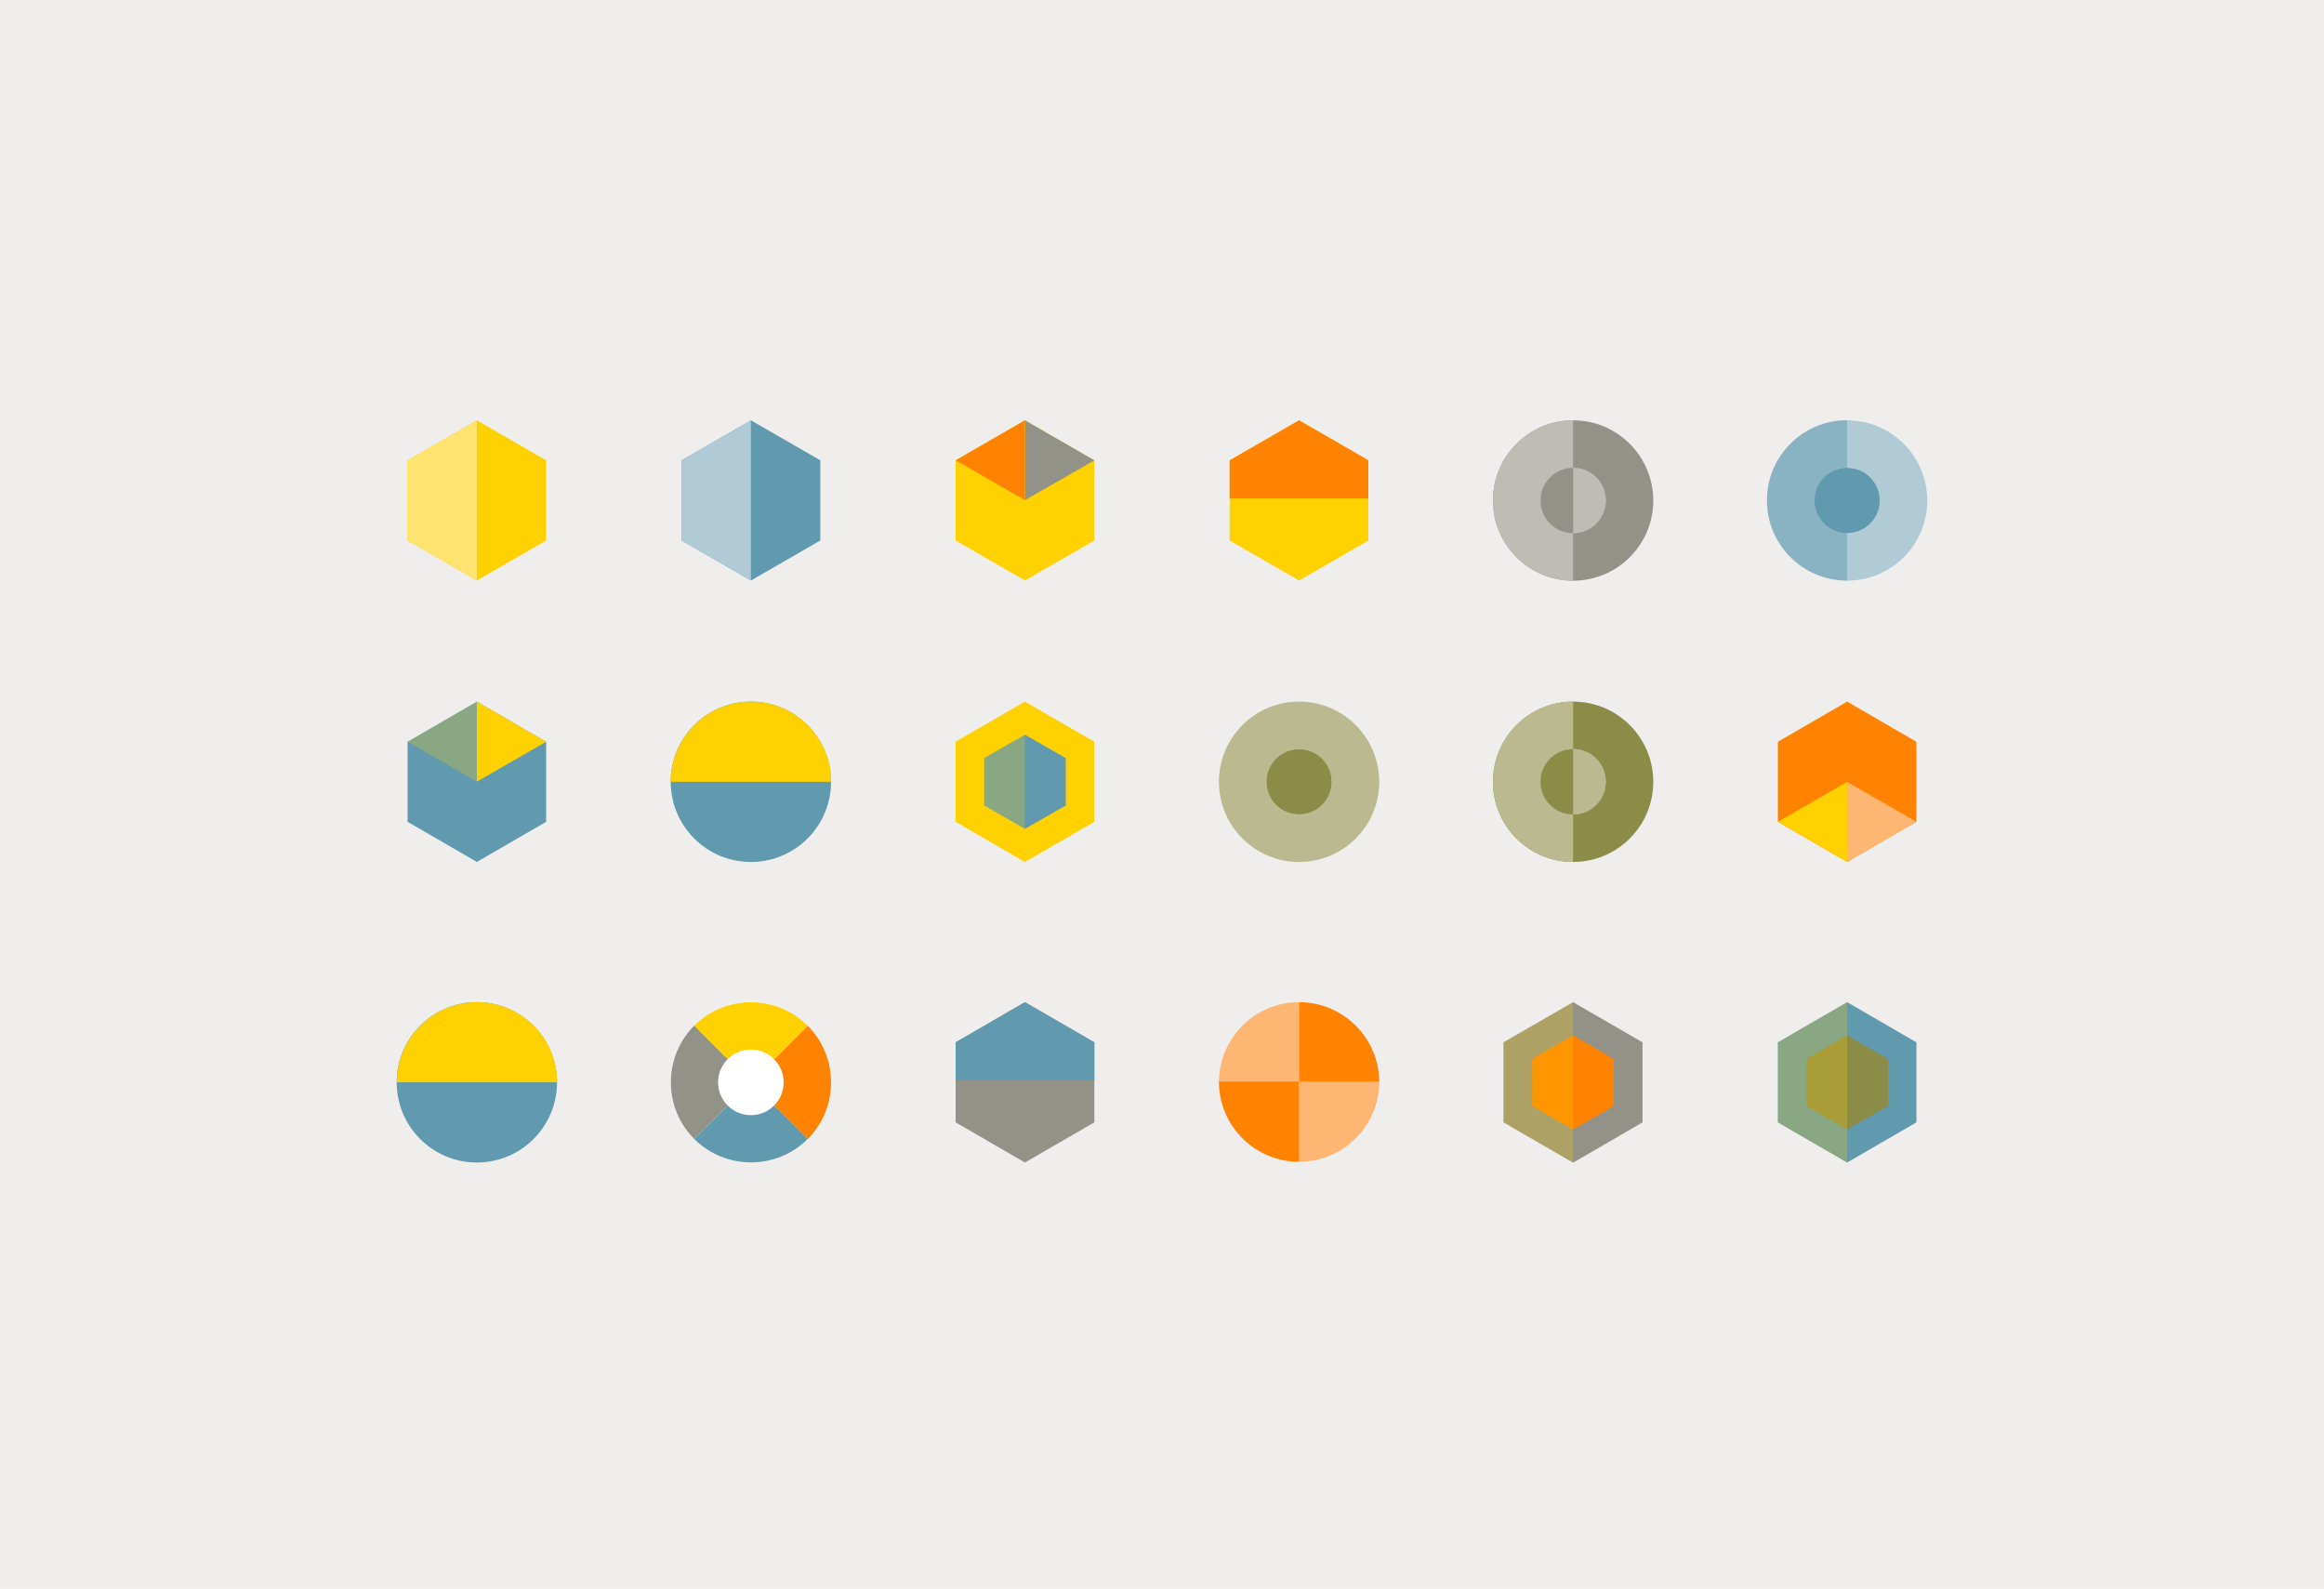<?xml version="1.0" encoding="utf-8"?>
<!-- Generator: Adobe Illustrator 18.1.0, SVG Export Plug-In . SVG Version: 6.00 Build 0)  -->
<svg version="1.1" id="Layer_1" xmlns="http://www.w3.org/2000/svg" xmlns:xlink="http://www.w3.org/1999/xlink" x="0px" y="0px"
	 viewBox="0 0 1580 1080" enable-background="new 0 0 1580 1080" xml:space="preserve">
<rect fill="#EFEEED" width="1580" height="1080"/>
<g>
	<g>
		<g>
			<g>
				<path fill="#6199AF" d="M324.2,790.2c-30.1,0-54.5-24.4-54.5-54.5s24.4-54.5,54.5-54.5s54.5,24.4,54.5,54.5
					S354.3,790.2,324.2,790.2z"/>
			</g>
			<g>
				<path fill="#FFD100" d="M269.8,735.7c0-30.1,24.4-54.5,54.5-54.5s54.5,24.4,54.5,54.5H269.8z"/>
			</g>
		</g>
		<g>
			<polygon fill="#6199AF" points="277.1,504.2 324.2,476.9 371.3,504.2 371.3,558.6 324.2,585.9 277.1,558.6 			"/>
			<polygon fill="#FFD100" points="371.3,504.2 324.2,476.9 324.2,531.3 			"/>
			<polygon opacity="0.25" fill="#FFD100" enable-background="new    " points="277.1,504.2 324.2,476.9 324.2,531.3 			"/>
		</g>
		<g>
			<polygon fill="#FFD100" points="277.1,312.9 324.2,285.7 371.3,312.9 371.3,367.4 324.2,394.6 277.1,367.4 			"/>
			<polygon fill="#FFE370" points="324.2,394.6 277.1,367.4 277.1,312.9 324.2,285.7 			"/>
		</g>
	</g>
	<g>
		<g>
			<path fill="#FF8300" d="M549.1,697.2c21.2,21.2,21.2,55.8,0,77.1l-38.5-38.5L549.1,697.2z"/>
			<path fill="#6199AF" d="M549.1,774.2c-21.2,21.2-55.8,21.2-77.1,0l38.5-38.5L549.1,774.2z"/>
			<path fill="#929288" d="M472,774.2c-21.2-21.2-21.2-55.7,0-77.1l38.5,38.5L472,774.2z"/>
			<path fill="#FFD100" d="M472,697.2c21.2-21.2,55.8-21.2,77.1,0l-38.5,38.5L472,697.2z"/>
			<circle fill="#FFFFFF" cx="510.5" cy="735.7" r="22.3"/>
		</g>
		<g>
			<g>
				<circle fill="#6199AF" cx="510.5" cy="531.4" r="54.5"/>
			</g>
			<g>
				<path fill="#FFD100" d="M456.1,531.4c0-30.1,24.4-54.5,54.5-54.5s54.5,24.4,54.5,54.5H456.1z"/>
			</g>
		</g>
		<g>
			<polygon fill="#6199AF" points="463.4,312.9 510.5,285.7 557.7,312.9 557.7,367.4 510.5,394.6 463.4,367.4 			"/>
			<polygon fill="#B1CBD6" points="510.5,394.6 463.4,367.4 463.4,312.9 510.5,285.7 			"/>
		</g>
	</g>
	<g>
		<g>
			<polygon fill="#929288" points="649.7,708.5 696.8,681.2 744,708.5 744,762.9 696.8,790.2 649.7,762.9 			"/>
			<polygon fill="#6199AF" points="649.7,734.3 649.7,708.5 696.8,681.2 744,708.5 744,734.3 			"/>
		</g>
		<g>
			<polygon fill="#FFD100" points="649.7,504.2 696.8,476.9 744,504.2 744,558.6 696.8,585.9 649.7,558.6 			"/>
			<polygon fill="#6199AF" points="669.1,515.3 696.8,499.4 724.6,515.3 724.6,547.5 696.8,563.4 669.1,547.5 			"/>
			<polygon opacity="0.25" fill="#FFD100" enable-background="new    " points="696.8,585.9 649.7,558.6 649.7,504.2 696.8,476.9 
							"/>
		</g>
		<g>
			<polygon fill="#FFD100" points="649.7,312.9 696.8,285.7 744,312.9 744,367.4 696.8,394.6 649.7,367.4 			"/>
			<polygon fill="#929288" points="744,312.9 696.8,285.7 696.8,340 			"/>
			<polygon fill="#FF8300" points="649.7,312.9 696.8,285.7 696.8,340 			"/>
		</g>
	</g>
	<g>
		<g>
			<g>
				<path fill="#FFB672" d="M883.2,735.7h-54.5c0-30.1,24.4-54.5,54.5-54.5V735.7z"/>
			</g>
			<g>
				<path fill="#FF8300" d="M883.2,735.7v-54.5c30.1,0,54.5,24.4,54.5,54.5H883.2z"/>
			</g>
			<g>
				<path fill="#FFB672" d="M883.2,735.2h54.5c0,30.1-24.4,54.5-54.5,54.5V735.2z"/>
			</g>
			<g>
				<path fill="#FF8300" d="M883.2,735.2v54.5c-30.1,0-54.5-24.4-54.5-54.5C828.7,735.2,883.2,735.2,883.2,735.2z"/>
			</g>
		</g>
		<g>
			<path fill="#BBB98F" d="M883.2,476.9c-30.1,0-54.5,24.4-54.5,54.5c0,30.1,24.4,54.5,54.5,54.5s54.5-24.4,54.5-54.5
				C937.6,501.3,913.3,476.9,883.2,476.9z M883.2,553.6c-12.3,0-22.2-9.9-22.2-22.2c0-12.3,9.9-22.2,22.2-22.2
				c12.3,0,22.2,9.9,22.2,22.2C905.4,543.7,895.4,553.6,883.2,553.6z"/>
			<path fill="#8C8C49" d="M861,531.4c0-12.3,9.9-22.2,22.2-22.2c12.3,0,22.2,9.9,22.2,22.2c0,12.3-9.9,22.2-22.2,22.2
				C870.9,553.6,861,543.7,861,531.4z"/>
		</g>
		<g>
			<polygon fill="#FFD100" points="836,312.9 883.2,285.7 930.3,312.9 930.3,367.4 883.2,394.6 836,367.4 			"/>
			<polygon fill="#FF8300" points="836,338.8 836,312.9 883.2,285.7 930.3,312.9 930.3,338.8 			"/>
		</g>
	</g>
	<g>
		<g>
			<g>
				<path fill="#929288" d="M1069.5,285.7c-30.1,0-54.5,24.4-54.5,54.5c0,30.1,24.4,54.5,54.5,54.5s54.5-24.4,54.5-54.5
					C1123.9,310.1,1099.6,285.7,1069.5,285.7z M1069.5,362.4c-12.3,0-22.2-9.9-22.2-22.2s9.9-22.2,22.2-22.2s22.2,9.9,22.2,22.2
					S1081.7,362.4,1069.5,362.4z"/>
				<path fill="#BDBCB5" d="M1069.5,362.4c-12.3,0-22.2-9.9-22.2-22.2s9.9-22.2,22.2-22.2v-32.3c-30.1,0-54.5,24.4-54.5,54.5
					c0,30.1,24.4,54.5,54.5,54.5V362.4z"/>
			</g>
			<g>
				<circle fill="#929288" cx="1069.5" cy="340.2" r="22.2"/>
				<path fill="#BDBCB5" d="M1069.5,318c12.3,0,22.2,9.9,22.2,22.2s-9.9,22.2-22.2,22.2V318z"/>
			</g>
		</g>
		<g>
			<path fill="#8C8C49" d="M1069.5,476.9c-30.1,0-54.5,24.4-54.5,54.5s24.4,54.5,54.5,54.5s54.5-24.4,54.5-54.5
				S1099.6,476.9,1069.5,476.9z M1069.5,553.6c-12.3,0-22.2-9.9-22.2-22.2c0-12.3,9.9-22.2,22.2-22.2s22.2,9.9,22.2,22.2
				C1091.7,543.7,1081.7,553.6,1069.5,553.6z"/>
			<path fill="#BBB98F" d="M1069.5,553.6c-12.3,0-22.2-9.9-22.2-22.2c0-12.3,9.9-22.2,22.2-22.2v-32.3c-30.1,0-54.5,24.4-54.5,54.5
				s24.4,54.5,54.5,54.5V553.6z"/>
			<path fill="#8C8C49" d="M1047.3,531.4c0-12.3,9.9-22.2,22.2-22.2s22.2,9.9,22.2,22.2c0,12.3-9.9,22.2-22.2,22.2
				S1047.3,543.7,1047.3,531.4z"/>
			<path fill="#BBB98F" d="M1069.5,509.2c12.3,0,22.2,9.9,22.2,22.2c0,12.3-9.9,22.2-22.2,22.2V509.2z"/>
		</g>
		<g>
			<polygon fill="#929288" points="1022.2,708.5 1069.5,681.2 1116.7,708.5 1116.7,762.9 1069.5,790.3 1022.2,762.9 			"/>
			<polygon fill="#FF8300" points="1041.7,719.8 1069.5,703.7 1097.2,719.8 1097.2,751.8 1069.5,767.8 1041.7,751.8 			"/>
			<polygon opacity="0.25" fill="#FFD100" enable-background="new    " points="1069.5,790.3 1022.2,762.9 1022.2,708.5 
				1069.5,681.2 			"/>
		</g>
	</g>
	<g>
		<g>
			<path fill="#B1CBD6" d="M1255.8,285.7c-30.1,0-54.5,24.4-54.5,54.5c0,30.1,24.4,54.5,54.5,54.5s54.5-24.4,54.5-54.5
				C1310.2,310.1,1285.9,285.7,1255.8,285.7z M1255.8,362.4c-12.3,0-22.2-9.9-22.2-22.2s9.9-22.2,22.2-22.2
				c12.3,0,22.2,9.9,22.2,22.2S1268,362.4,1255.8,362.4z"/>
			<path fill="#6199AF" d="M1233.6,340.2c0-12.3,9.9-22.2,22.2-22.2c12.3,0,22.2,9.9,22.2,22.2s-9.9,22.2-22.2,22.2
				C1243.5,362.4,1233.6,352.4,1233.6,340.2z"/>
			<g opacity="0.5">
				<path fill="#6199AF" d="M1255.8,394.6c-30.1,0-54.5-24.4-54.5-54.5c0-30.1,24.4-54.5,54.5-54.5V394.6z"/>
			</g>
		</g>
		<g>
			<polygon fill="#FF8300" points="1302.9,558.6 1255.8,585.9 1208.7,558.6 1208.7,504.2 1255.8,476.9 1302.9,504.2 			"/>
			<polygon fill="#FFD100" points="1208.7,558.6 1255.8,585.9 1255.8,531.5 			"/>
			<polygon fill="#FFB672" points="1302.9,558.6 1255.8,585.9 1255.8,531.5 			"/>
		</g>
		<g>
			<polygon fill="#6199AF" points="1208.7,708.5 1255.8,681.2 1302.9,708.5 1302.9,762.9 1255.8,790.2 1208.7,762.9 			"/>
			<polygon fill="#8C8C49" points="1228,719.8 1255.8,703.7 1283.6,719.8 1283.6,751.8 1255.8,767.7 1228,751.8 			"/>
			<polygon opacity="0.25" fill="#FFD100" enable-background="new    " points="1255.8,790.2 1208.7,762.9 1208.7,708.5 
				1255.8,681.2 			"/>
		</g>
	</g>
</g>
</svg>
